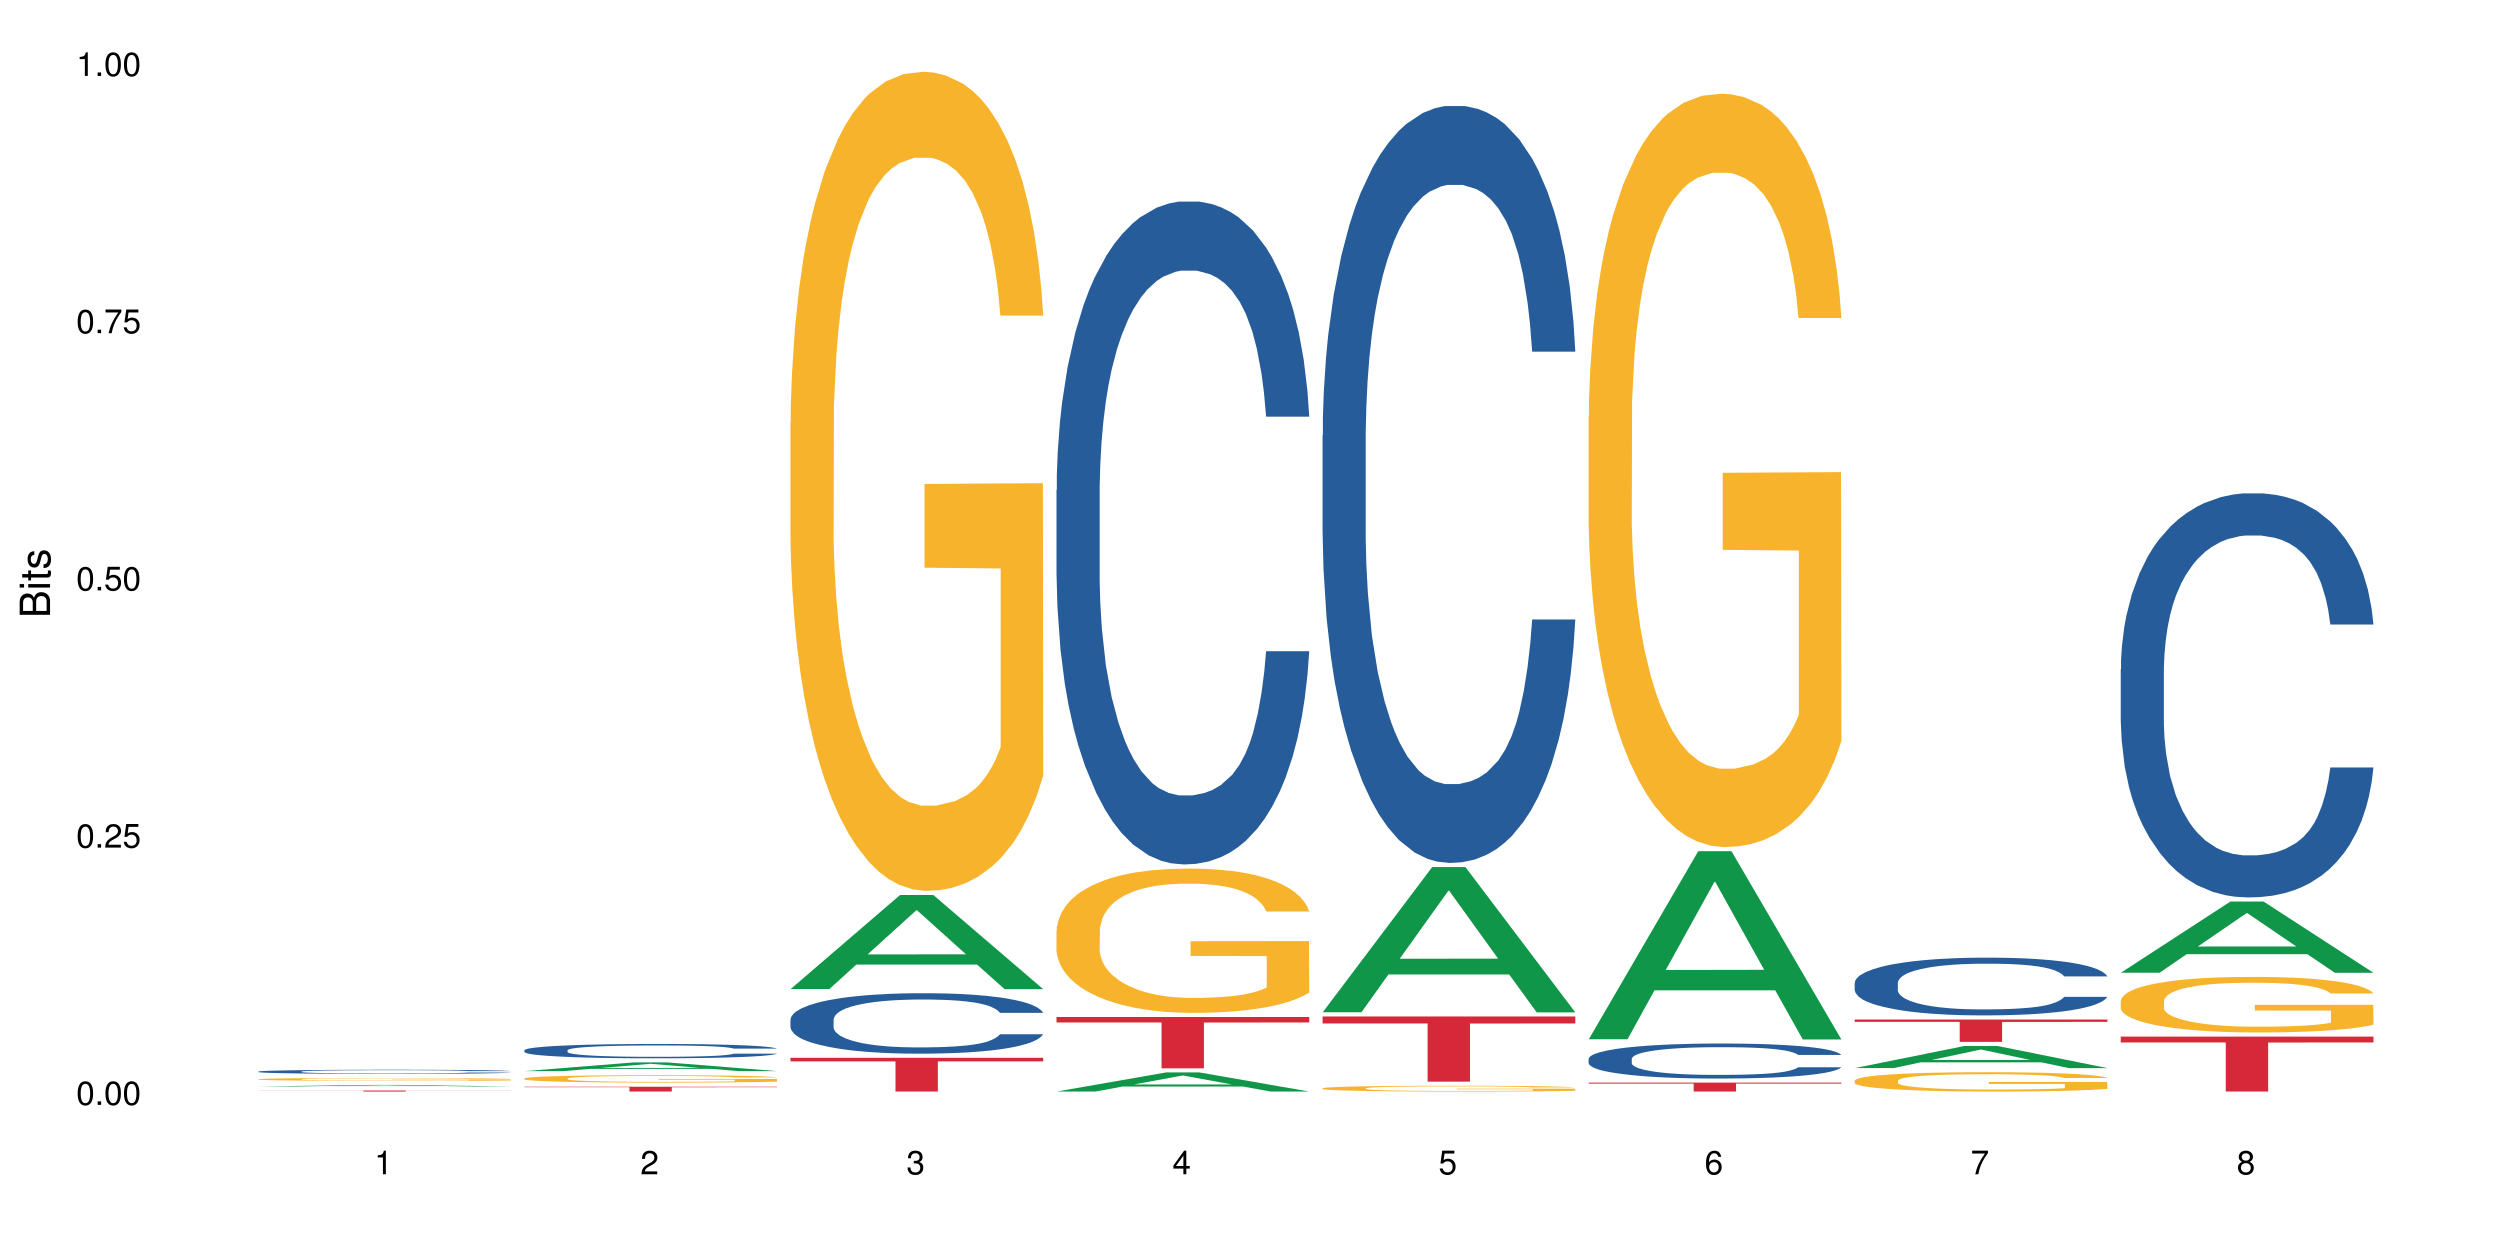 <?xml version="1.0" encoding="UTF-8"?>
<svg xmlns="http://www.w3.org/2000/svg" xmlns:xlink="http://www.w3.org/1999/xlink" width="720pt" height="360pt" viewBox="0 0 720 360" version="1.1">
<defs>
<g>
<symbol overflow="visible" id="glyph0-0">
<path style="stroke:none;" d=""/>
</symbol>
<symbol overflow="visible" id="glyph0-1">
<path style="stroke:none;" d="M 2.641 -6.797 C 2 -6.797 1.422 -6.531 1.078 -6.047 C 0.641 -5.453 0.406 -4.547 0.406 -3.297 C 0.406 -1 1.188 0.219 2.641 0.219 C 4.078 0.219 4.859 -1 4.859 -3.234 C 4.859 -4.562 4.656 -5.438 4.203 -6.047 C 3.844 -6.531 3.281 -6.797 2.641 -6.797 Z M 2.641 -6.047 C 3.547 -6.047 4 -5.125 4 -3.312 C 4 -1.375 3.562 -0.484 2.625 -0.484 C 1.734 -0.484 1.281 -1.422 1.281 -3.281 C 1.281 -5.141 1.734 -6.047 2.641 -6.047 Z M 2.641 -6.047 "/>
</symbol>
<symbol overflow="visible" id="glyph0-2">
<path style="stroke:none;" d="M 1.828 -1 L 0.828 -1 L 0.828 0 L 1.828 0 Z M 1.828 -1 "/>
</symbol>
<symbol overflow="visible" id="glyph0-3">
<path style="stroke:none;" d="M 4.859 -0.828 L 1.281 -0.828 C 1.359 -1.391 1.672 -1.75 2.5 -2.234 L 3.469 -2.75 C 4.406 -3.266 4.906 -3.969 4.906 -4.812 C 4.906 -5.375 4.672 -5.906 4.266 -6.266 C 3.859 -6.625 3.375 -6.797 2.719 -6.797 C 1.859 -6.797 1.219 -6.5 0.844 -5.922 C 0.609 -5.562 0.5 -5.125 0.484 -4.438 L 1.328 -4.438 C 1.359 -4.906 1.406 -5.188 1.531 -5.406 C 1.75 -5.812 2.188 -6.062 2.703 -6.062 C 3.469 -6.062 4.031 -5.516 4.031 -4.781 C 4.031 -4.25 3.719 -3.797 3.125 -3.438 L 2.234 -2.938 C 0.812 -2.141 0.406 -1.5 0.328 0 L 4.859 0 Z M 4.859 -0.828 "/>
</symbol>
<symbol overflow="visible" id="glyph0-4">
<path style="stroke:none;" d="M 4.562 -6.797 L 1.062 -6.797 L 0.547 -3.094 L 1.328 -3.094 C 1.719 -3.562 2.047 -3.734 2.578 -3.734 C 3.484 -3.734 4.062 -3.109 4.062 -2.094 C 4.062 -1.125 3.484 -0.531 2.578 -0.531 C 1.828 -0.531 1.375 -0.906 1.188 -1.672 L 0.328 -1.672 C 0.453 -1.109 0.547 -0.844 0.75 -0.594 C 1.125 -0.078 1.828 0.219 2.594 0.219 C 3.969 0.219 4.922 -0.781 4.922 -2.219 C 4.922 -3.562 4.031 -4.484 2.719 -4.484 C 2.25 -4.484 1.859 -4.359 1.469 -4.062 L 1.734 -5.969 L 4.562 -5.969 Z M 4.562 -6.797 "/>
</symbol>
<symbol overflow="visible" id="glyph0-5">
<path style="stroke:none;" d="M 4.984 -6.797 L 0.438 -6.797 L 0.438 -5.969 L 4.109 -5.969 C 2.5 -3.656 1.828 -2.234 1.328 0 L 2.219 0 C 2.594 -2.172 3.453 -4.047 4.984 -6.094 Z M 4.984 -6.797 "/>
</symbol>
<symbol overflow="visible" id="glyph0-6">
<path style="stroke:none;" d="M 2.484 -4.844 L 2.484 0 L 3.328 0 L 3.328 -6.797 L 2.766 -6.797 C 2.469 -5.75 2.281 -5.609 0.984 -5.453 L 0.984 -4.844 Z M 2.484 -4.844 "/>
</symbol>
<symbol overflow="visible" id="glyph0-7">
<path style="stroke:none;" d="M 2.125 -3.125 L 2.578 -3.125 C 3.516 -3.125 3.984 -2.703 3.984 -1.891 C 3.984 -1.031 3.469 -0.531 2.578 -0.531 C 1.656 -0.531 1.203 -0.984 1.156 -1.969 L 0.312 -1.969 C 0.344 -1.422 0.438 -1.078 0.609 -0.766 C 0.953 -0.109 1.625 0.219 2.547 0.219 C 3.953 0.219 4.859 -0.609 4.859 -1.906 C 4.859 -2.766 4.516 -3.25 3.703 -3.516 C 4.344 -3.766 4.656 -4.25 4.656 -4.938 C 4.656 -6.109 3.875 -6.797 2.578 -6.797 C 1.203 -6.797 0.484 -6.047 0.453 -4.609 L 1.297 -4.609 C 1.312 -5.016 1.344 -5.25 1.453 -5.453 C 1.641 -5.828 2.062 -6.062 2.594 -6.062 C 3.344 -6.062 3.797 -5.625 3.797 -4.906 C 3.797 -4.422 3.609 -4.141 3.25 -3.984 C 3.016 -3.891 2.719 -3.844 2.125 -3.844 Z M 2.125 -3.125 "/>
</symbol>
<symbol overflow="visible" id="glyph0-8">
<path style="stroke:none;" d="M 3.141 -1.625 L 3.141 0 L 3.984 0 L 3.984 -1.625 L 4.984 -1.625 L 4.984 -2.391 L 3.984 -2.391 L 3.984 -6.797 L 3.359 -6.797 L 0.266 -2.516 L 0.266 -1.625 Z M 3.141 -2.391 L 1 -2.391 L 3.141 -5.359 Z M 3.141 -2.391 "/>
</symbol>
<symbol overflow="visible" id="glyph0-9">
<path style="stroke:none;" d="M 4.781 -5.031 C 4.609 -6.141 3.891 -6.797 2.844 -6.797 C 2.094 -6.797 1.422 -6.438 1.031 -5.828 C 0.609 -5.172 0.406 -4.344 0.406 -3.094 C 0.406 -1.953 0.578 -1.234 0.984 -0.625 C 1.359 -0.078 1.953 0.219 2.703 0.219 C 3.984 0.219 4.922 -0.734 4.922 -2.078 C 4.922 -3.344 4.062 -4.234 2.844 -4.234 C 2.172 -4.234 1.641 -3.969 1.281 -3.469 C 1.281 -5.125 1.828 -6.047 2.797 -6.047 C 3.391 -6.047 3.797 -5.672 3.938 -5.031 Z M 2.734 -3.484 C 3.547 -3.484 4.062 -2.922 4.062 -2 C 4.062 -1.156 3.484 -0.531 2.703 -0.531 C 1.922 -0.531 1.328 -1.188 1.328 -2.047 C 1.328 -2.891 1.906 -3.484 2.734 -3.484 Z M 2.734 -3.484 "/>
</symbol>
<symbol overflow="visible" id="glyph0-10">
<path style="stroke:none;" d="M 3.75 -3.578 C 4.453 -4 4.688 -4.344 4.688 -4.984 C 4.688 -6.047 3.844 -6.797 2.641 -6.797 C 1.438 -6.797 0.594 -6.047 0.594 -4.984 C 0.594 -4.359 0.828 -4.016 1.516 -3.578 C 0.734 -3.203 0.359 -2.641 0.359 -1.891 C 0.359 -0.641 1.297 0.219 2.641 0.219 C 3.984 0.219 4.922 -0.641 4.922 -1.875 C 4.922 -2.641 4.531 -3.203 3.75 -3.578 Z M 2.641 -6.047 C 3.359 -6.047 3.812 -5.625 3.812 -4.969 C 3.812 -4.344 3.344 -3.922 2.641 -3.922 C 1.922 -3.922 1.453 -4.344 1.453 -4.984 C 1.453 -5.625 1.922 -6.047 2.641 -6.047 Z M 2.641 -3.203 C 3.484 -3.203 4.062 -2.672 4.062 -1.875 C 4.062 -1.062 3.484 -0.531 2.625 -0.531 C 1.797 -0.531 1.219 -1.078 1.219 -1.875 C 1.219 -2.672 1.797 -3.203 2.641 -3.203 Z M 2.641 -3.203 "/>
</symbol>
<symbol overflow="visible" id="glyph1-0">
<path style="stroke:none;" d=""/>
</symbol>
<symbol overflow="visible" id="glyph1-1">
<path style="stroke:none;" d="M 0 -0.953 L 0 -4.891 C 0 -5.719 -0.234 -6.344 -0.734 -6.797 C -1.188 -7.234 -1.812 -7.469 -2.5 -7.469 C -3.547 -7.469 -4.188 -7 -4.625 -5.875 C -4.984 -6.672 -5.641 -7.094 -6.531 -7.094 C -7.156 -7.094 -7.734 -6.859 -8.141 -6.391 C -8.562 -5.938 -8.75 -5.344 -8.75 -4.5 L -8.75 -0.953 Z M -4.984 -2.062 L -7.766 -2.062 L -7.766 -4.219 C -7.766 -4.844 -7.688 -5.203 -7.453 -5.5 C -7.219 -5.812 -6.859 -5.969 -6.375 -5.969 C -5.906 -5.969 -5.531 -5.812 -5.297 -5.5 C -5.062 -5.203 -4.984 -4.844 -4.984 -4.219 Z M -0.984 -2.062 L -4 -2.062 L -4 -4.781 C -4 -5.328 -3.859 -5.688 -3.578 -5.953 C -3.297 -6.219 -2.922 -6.359 -2.484 -6.359 C -2.062 -6.359 -1.688 -6.219 -1.406 -5.953 C -1.109 -5.688 -0.984 -5.328 -0.984 -4.781 Z M -0.984 -2.062 "/>
</symbol>
<symbol overflow="visible" id="glyph1-2">
<path style="stroke:none;" d="M -6.281 -1.797 L -6.281 -0.797 L 0 -0.797 L 0 -1.797 Z M -8.75 -1.797 L -8.75 -0.797 L -7.484 -0.797 L -7.484 -1.797 Z M -8.75 -1.797 "/>
</symbol>
<symbol overflow="visible" id="glyph1-3">
<path style="stroke:none;" d="M -6.281 -3.047 L -6.281 -2.016 L -8.016 -2.016 L -8.016 -1.016 L -6.281 -1.016 L -6.281 -0.172 L -5.469 -0.172 L -5.469 -1.016 L -0.719 -1.016 C -0.078 -1.016 0.281 -1.453 0.281 -2.234 C 0.281 -2.469 0.25 -2.719 0.188 -3.047 L -0.641 -3.047 C -0.609 -2.922 -0.594 -2.766 -0.594 -2.562 C -0.594 -2.141 -0.719 -2.016 -1.156 -2.016 L -5.469 -2.016 L -5.469 -3.047 Z M -6.281 -3.047 "/>
</symbol>
<symbol overflow="visible" id="glyph1-4">
<path style="stroke:none;" d="M -4.531 -5.25 C -5.766 -5.25 -6.469 -4.422 -6.469 -2.969 C -6.469 -1.516 -5.719 -0.562 -4.547 -0.562 C -3.562 -0.562 -3.094 -1.062 -2.734 -2.562 L -2.516 -3.484 C -2.344 -4.188 -2.094 -4.469 -1.625 -4.469 C -1.047 -4.469 -0.641 -3.875 -0.641 -3 C -0.641 -2.453 -0.797 -2 -1.062 -1.75 C -1.25 -1.594 -1.422 -1.531 -1.875 -1.469 L -1.875 -0.406 C -0.422 -0.453 0.281 -1.266 0.281 -2.922 C 0.281 -4.5 -0.5 -5.516 -1.719 -5.516 C -2.656 -5.516 -3.172 -4.984 -3.469 -3.734 L -3.703 -2.766 C -3.891 -1.953 -4.156 -1.609 -4.594 -1.609 C -5.172 -1.609 -5.547 -2.125 -5.547 -2.938 C -5.547 -3.75 -5.203 -4.172 -4.531 -4.203 Z M -4.531 -5.25 "/>
</symbol>
</g>
</defs>
<g id="surface104991">
<rect x="0" y="0" width="720" height="360" style="fill:rgb(100%,100%,100%);fill-opacity:1;stroke:none;"/>
<path style=" stroke:none;fill-rule:nonzero;fill:rgb(6.275%,58.824%,28.235%);fill-opacity:1;" d="M 74.402 312.895 L 74.48 312.895 L 105.977 312.469 L 115.543 312.469 L 147.195 312.895 L 136.074 312.895 L 128.141 312.781 L 93.379 312.781 L 85.602 312.895 L 74.402 312.895 L 96.723 312.738 L 124.953 312.738 L 110.875 312.539 L 110.566 312.539 L 96.645 312.738 L 96.723 312.738 Z M 74.402 312.895 "/>
<path style=" stroke:none;fill-rule:nonzero;fill:rgb(14.51%,36.078%,60%);fill-opacity:1;" d="M 74.402 308.605 L 74.492 308.605 L 74.492 308.578 L 74.758 308.539 L 75.379 308.484 L 76 308.449 L 77.598 308.387 L 79.816 308.324 L 82.125 308.277 L 83.812 308.25 L 85.32 308.227 L 88.781 308.188 L 91.004 308.168 L 93.398 308.148 L 96.328 308.129 L 98.461 308.117 L 103.254 308.102 L 106.805 308.094 L 109.555 308.09 L 115.504 308.09 L 119.055 308.094 L 121.629 308.102 L 124.469 308.109 L 126.867 308.117 L 131.039 308.145 L 134.766 308.172 L 136.453 308.191 L 139.117 308.223 L 141.16 308.258 L 142.578 308.285 L 144.176 308.324 L 145.598 308.375 L 146.664 308.43 L 147.195 308.477 L 134.766 308.477 L 134.145 308.434 L 133.434 308.398 L 132.105 308.355 L 130.773 308.324 L 128.906 308.289 L 127.223 308.27 L 124.914 308.25 L 122.871 308.238 L 120.742 308.227 L 118.699 308.219 L 114.793 308.215 L 108.578 308.215 L 105.117 308.227 L 103.254 308.234 L 100.59 308.246 L 98.727 308.262 L 96.508 308.285 L 94.996 308.301 L 93.133 308.328 L 91.801 308.355 L 90.293 308.391 L 89.406 308.418 L 88.605 308.449 L 87.895 308.484 L 87.363 308.523 L 87.008 308.562 L 86.832 308.602 L 86.832 308.77 L 87.008 308.809 L 87.453 308.852 L 88.605 308.918 L 90.293 308.977 L 92.246 309.023 L 94.109 309.055 L 95.176 309.07 L 96.594 309.086 L 98.812 309.109 L 102.012 309.129 L 103.875 309.141 L 106.715 309.148 L 109.645 309.152 L 113.551 309.152 L 117.012 309.148 L 119.32 309.141 L 121.719 309.133 L 125.004 309.117 L 127.043 309.098 L 128.82 309.078 L 130.152 309.059 L 131.039 309.039 L 132.371 309.008 L 133.434 308.969 L 134.234 308.93 L 134.766 308.895 L 147.195 308.895 L 146.664 308.938 L 145.863 308.98 L 145.066 309.012 L 143.82 309.051 L 142.402 309.082 L 140.359 309.121 L 138.672 309.145 L 136.453 309.172 L 134.41 309.195 L 132.191 309.211 L 128.906 309.234 L 126.777 309.246 L 124.469 309.254 L 121.719 309.262 L 118.254 309.27 L 114.527 309.273 L 111.066 309.277 L 107.336 309.273 L 104.586 309.27 L 100.945 309.258 L 96.418 309.238 L 93.133 309.219 L 90.559 309.199 L 88.34 309.176 L 85.855 309.148 L 82.656 309.102 L 80.703 309.062 L 79.375 309.031 L 77.863 308.992 L 76.801 308.953 L 75.555 308.891 L 74.668 308.816 L 74.402 308.754 Z M 74.402 308.605 "/>
<path style=" stroke:none;fill-rule:nonzero;fill:rgb(96.863%,70.196%,16.863%);fill-opacity:1;" d="M 74.402 310.812 L 74.492 310.812 L 74.492 310.797 L 74.848 310.762 L 75.734 310.715 L 76.887 310.676 L 78.129 310.645 L 78.93 310.629 L 80.262 310.605 L 81.414 310.59 L 84.344 310.555 L 88.074 310.523 L 90.113 310.512 L 92.422 310.496 L 95.707 310.484 L 97.215 310.477 L 101.832 310.465 L 107.07 310.457 L 115.504 310.457 L 119.145 310.461 L 124.113 310.469 L 126.953 310.477 L 129.176 310.484 L 131.48 310.492 L 134.324 310.508 L 136.984 310.527 L 139.117 310.543 L 141.246 310.566 L 143.023 310.59 L 144.531 310.617 L 145.863 310.652 L 146.664 310.676 L 147.195 310.703 L 134.855 310.703 L 134.145 310.676 L 133.348 310.656 L 132.016 310.633 L 130.684 310.613 L 129.352 310.598 L 126.867 310.578 L 124.734 310.566 L 122.074 310.555 L 119.5 310.551 L 116.57 310.543 L 110.09 310.543 L 105.828 310.547 L 103.34 310.555 L 101.566 310.559 L 99.082 310.57 L 97.57 310.582 L 96.684 310.586 L 94.02 310.609 L 92.246 310.633 L 91.27 310.648 L 90.027 310.668 L 89.137 310.691 L 88.16 310.719 L 87.629 310.742 L 86.918 310.797 L 86.832 310.934 L 87.098 310.961 L 87.629 310.992 L 88.34 311.02 L 89.406 311.051 L 90.469 311.07 L 92.336 311.102 L 93.934 311.121 L 95.176 311.133 L 97.57 311.152 L 98.547 311.16 L 100.855 311.176 L 103.254 311.184 L 106.184 311.195 L 108.402 311.199 L 111.953 311.203 L 116.48 311.203 L 121.805 311.199 L 125.18 311.191 L 127.488 311.188 L 128.996 311.18 L 130.859 311.172 L 132.191 311.164 L 133.434 311.156 L 134.945 311.145 L 134.945 310.961 L 113.02 310.961 L 113.02 310.875 L 147.105 310.875 L 147.195 311.172 L 145.332 311.191 L 143.023 311.211 L 140.805 311.227 L 138.496 311.242 L 135.211 311.254 L 132.547 311.266 L 128.465 311.273 L 124.734 311.281 L 120.828 311.285 L 117.367 311.289 L 109.645 311.289 L 105.738 311.285 L 102.633 311.277 L 99.789 311.27 L 96.949 311.262 L 93.398 311.242 L 91.09 311.23 L 88.695 311.215 L 86.297 311.195 L 84.168 311.176 L 82.746 311.16 L 81.328 311.141 L 79.816 311.117 L 78.398 311.094 L 77.332 311.07 L 76.355 311.043 L 75.645 311.016 L 74.934 310.984 L 74.578 310.957 L 74.402 310.93 Z M 74.402 310.812 "/>
<path style=" stroke:none;fill-rule:nonzero;fill:rgb(83.922%,15.686%,22.353%);fill-opacity:1;" d="M 74.402 314.074 L 147.195 314.074 L 147.195 314.105 L 116.855 314.105 L 116.855 314.371 L 104.652 314.371 L 104.652 314.105 L 74.402 314.105 Z M 74.402 314.074 "/>
<path style=" stroke:none;fill-rule:nonzero;fill:rgb(6.275%,58.824%,28.235%);fill-opacity:1;" d="M 151.027 308.484 L 151.105 308.48 L 182.602 305.969 L 192.168 305.969 L 223.82 308.484 L 212.699 308.484 L 204.766 307.828 L 170.004 307.828 L 162.227 308.484 L 151.027 308.484 L 173.348 307.559 L 201.578 307.555 L 187.5 306.383 L 187.344 306.379 L 187.188 306.387 L 173.27 307.555 L 173.348 307.559 Z M 151.027 308.484 "/>
<path style=" stroke:none;fill-rule:nonzero;fill:rgb(14.51%,36.078%,60%);fill-opacity:1;" d="M 151.027 302.461 L 151.113 302.457 L 151.113 302.367 L 151.383 302.223 L 152.004 302.043 L 152.625 301.918 L 154.223 301.695 L 156.441 301.48 L 158.75 301.316 L 160.438 301.219 L 161.945 301.141 L 165.406 301.004 L 167.625 300.93 L 170.023 300.867 L 172.953 300.801 L 175.082 300.766 L 179.879 300.703 L 183.43 300.68 L 186.18 300.668 L 192.129 300.668 L 195.68 300.684 L 198.254 300.699 L 201.094 300.73 L 203.492 300.766 L 207.664 300.848 L 211.391 300.953 L 213.078 301.012 L 215.742 301.129 L 217.781 301.242 L 219.203 301.34 L 220.801 301.48 L 222.223 301.652 L 223.285 301.844 L 223.82 302.004 L 211.391 302.004 L 210.77 301.855 L 210.059 301.738 L 208.727 301.582 L 207.395 301.473 L 205.531 301.363 L 203.844 301.293 L 201.539 301.223 L 199.496 301.176 L 197.363 301.141 L 195.324 301.117 L 191.418 301.098 L 186.891 301.098 L 185.203 301.105 L 181.742 301.133 L 179.879 301.16 L 177.215 301.215 L 175.352 301.262 L 173.129 301.336 L 171.621 301.402 L 169.758 301.5 L 168.426 301.586 L 166.918 301.711 L 166.027 301.805 L 165.23 301.91 L 164.52 302.035 L 163.988 302.168 L 163.633 302.305 L 163.453 302.441 L 163.453 303.027 L 163.633 303.164 L 164.074 303.32 L 165.23 303.551 L 166.918 303.75 L 168.871 303.91 L 170.734 304.023 L 171.801 304.074 L 173.219 304.137 L 175.438 304.211 L 178.633 304.285 L 180.5 304.316 L 183.34 304.348 L 186.27 304.359 L 190.176 304.359 L 193.637 304.348 L 195.945 304.328 L 198.34 304.297 L 201.625 304.234 L 203.668 304.172 L 205.445 304.102 L 206.773 304.031 L 207.664 303.969 L 208.996 303.852 L 210.059 303.723 L 210.859 303.594 L 211.391 303.465 L 223.82 303.465 L 223.285 303.613 L 222.488 303.762 L 221.688 303.871 L 220.445 304.004 L 219.027 304.121 L 216.984 304.25 L 215.297 304.34 L 213.078 304.434 L 211.035 304.504 L 208.816 304.57 L 205.531 304.645 L 203.402 304.68 L 201.094 304.715 L 198.34 304.746 L 194.879 304.773 L 191.152 304.789 L 187.688 304.789 L 183.961 304.785 L 181.207 304.77 L 177.57 304.734 L 173.043 304.668 L 169.758 304.594 L 167.184 304.523 L 164.965 304.449 L 162.477 304.348 L 159.281 304.18 L 157.328 304.051 L 155.996 303.945 L 154.488 303.801 L 153.422 303.668 L 152.18 303.457 L 151.293 303.188 L 151.027 302.98 Z M 151.027 302.461 "/>
<path style=" stroke:none;fill-rule:nonzero;fill:rgb(96.863%,70.196%,16.863%);fill-opacity:1;" d="M 151.027 310.578 L 151.113 310.574 L 151.113 310.535 L 151.469 310.449 L 152.359 310.328 L 153.512 310.23 L 154.754 310.152 L 155.555 310.109 L 156.887 310.051 L 158.039 310.008 L 160.969 309.922 L 164.695 309.84 L 166.738 309.805 L 169.047 309.773 L 172.332 309.734 L 173.84 309.723 L 178.457 309.691 L 183.695 309.672 L 189.465 309.664 L 192.129 309.668 L 195.766 309.676 L 200.738 309.695 L 203.578 309.715 L 205.797 309.734 L 208.105 309.762 L 210.949 309.801 L 213.609 309.848 L 215.742 309.895 L 217.871 309.949 L 219.648 310.012 L 221.156 310.082 L 222.488 310.164 L 223.285 310.23 L 223.82 310.301 L 211.48 310.301 L 210.77 310.23 L 209.973 310.18 L 208.641 310.113 L 207.309 310.066 L 205.977 310.031 L 203.492 309.98 L 201.359 309.949 L 198.695 309.922 L 196.121 309.906 L 193.191 309.895 L 191.418 309.891 L 186.711 309.891 L 182.453 309.902 L 179.965 309.918 L 178.191 309.934 L 175.703 309.961 L 174.195 309.984 L 173.309 310 L 170.645 310.062 L 168.871 310.117 L 167.895 310.152 L 166.648 310.211 L 165.762 310.266 L 164.785 310.34 L 164.254 310.398 L 163.543 310.531 L 163.453 310.883 L 163.719 310.957 L 164.254 311.035 L 164.965 311.105 L 166.027 311.18 L 167.094 311.234 L 168.957 311.312 L 170.555 311.363 L 171.801 311.395 L 174.195 311.449 L 175.172 311.465 L 177.48 311.5 L 179.879 311.527 L 182.805 311.551 L 185.027 311.562 L 188.578 311.57 L 193.105 311.57 L 198.43 311.559 L 201.805 311.543 L 204.113 311.527 L 205.621 311.516 L 207.484 311.492 L 208.816 311.473 L 210.059 311.453 L 211.57 311.422 L 211.57 310.957 L 189.641 310.953 L 189.641 310.734 L 223.73 310.734 L 223.82 311.492 L 221.953 311.547 L 219.648 311.598 L 217.426 311.637 L 215.121 311.668 L 211.836 311.707 L 209.172 311.73 L 205.09 311.758 L 201.359 311.773 L 197.453 311.785 L 193.992 311.793 L 189.91 311.793 L 186.27 311.789 L 182.363 311.777 L 179.254 311.762 L 176.414 311.742 L 173.574 311.719 L 170.023 311.676 L 167.715 311.645 L 165.32 311.602 L 162.922 311.555 L 160.793 311.5 L 159.371 311.461 L 157.949 311.414 L 156.441 311.355 L 155.02 311.289 L 153.957 311.23 L 152.98 311.16 L 152.27 311.098 L 151.559 311.012 L 151.203 310.941 L 151.027 310.879 Z M 151.027 310.578 "/>
<path style=" stroke:none;fill-rule:nonzero;fill:rgb(83.922%,15.686%,22.353%);fill-opacity:1;" d="M 151.027 312.973 L 223.82 312.973 L 223.82 313.121 L 193.48 313.125 L 193.48 314.371 L 181.277 314.371 L 181.277 313.125 L 181.098 313.121 L 151.027 313.121 Z M 151.027 312.973 "/>
<path style=" stroke:none;fill-rule:nonzero;fill:rgb(6.275%,58.824%,28.235%);fill-opacity:1;" d="M 227.652 284.855 L 227.727 284.832 L 259.227 257.754 L 268.789 257.754 L 300.445 284.883 L 289.32 284.883 L 281.391 277.801 L 246.625 277.801 L 238.848 284.855 L 227.652 284.855 L 249.969 274.871 L 278.199 274.844 L 264.125 262.184 L 263.969 262.16 L 263.812 262.234 L 249.895 274.844 L 249.969 274.871 Z M 227.652 284.855 "/>
<path style=" stroke:none;fill-rule:nonzero;fill:rgb(14.51%,36.078%,60%);fill-opacity:1;" d="M 227.652 293.633 L 227.738 293.617 L 227.738 293.234 L 228.004 292.629 L 228.625 291.867 L 229.25 291.34 L 230.848 290.402 L 233.066 289.496 L 235.375 288.797 L 237.059 288.383 L 238.57 288.066 L 242.031 287.477 L 244.25 287.176 L 246.648 286.906 L 249.578 286.633 L 251.707 286.477 L 256.5 286.219 L 260.051 286.109 L 262.805 286.062 L 268.75 286.062 L 272.301 286.125 L 274.879 286.203 L 277.719 286.332 L 280.113 286.477 L 284.285 286.824 L 288.016 287.27 L 289.703 287.523 L 292.363 288.02 L 294.406 288.496 L 295.828 288.906 L 297.426 289.496 L 298.844 290.211 L 299.91 291.023 L 300.445 291.707 L 288.016 291.707 L 287.395 291.07 L 286.684 290.578 L 285.352 289.926 L 284.02 289.465 L 282.156 289.004 L 280.469 288.703 L 278.16 288.398 L 276.121 288.207 L 273.988 288.066 L 271.949 287.969 L 268.043 287.875 L 263.516 287.875 L 261.828 287.906 L 258.367 288.035 L 256.5 288.145 L 253.84 288.367 L 251.973 288.574 L 249.754 288.891 L 248.246 289.164 L 246.383 289.574 L 245.051 289.941 L 243.539 290.465 L 242.652 290.863 L 241.855 291.309 L 241.145 291.836 L 240.609 292.391 L 240.258 292.98 L 240.078 293.551 L 240.078 296.016 L 240.258 296.59 L 240.699 297.258 L 241.855 298.227 L 243.539 299.07 L 245.492 299.738 L 247.359 300.215 L 248.422 300.438 L 249.844 300.691 L 252.062 301.012 L 255.258 301.328 L 257.121 301.457 L 259.965 301.582 L 262.895 301.648 L 266.801 301.648 L 270.262 301.582 L 272.57 301.504 L 274.965 301.375 L 278.25 301.105 L 280.293 300.852 L 282.066 300.551 L 283.398 300.246 L 284.285 299.992 L 285.617 299.5 L 286.684 298.961 L 287.484 298.402 L 288.016 297.863 L 300.445 297.863 L 299.91 298.496 L 299.113 299.117 L 298.312 299.578 L 297.07 300.137 L 295.648 300.629 L 293.609 301.188 L 291.922 301.551 L 289.703 301.949 L 287.66 302.25 L 285.441 302.523 L 282.156 302.84 L 280.027 303 L 277.719 303.141 L 274.965 303.27 L 271.504 303.379 L 267.773 303.445 L 264.312 303.461 L 260.586 303.43 L 257.832 303.363 L 254.191 303.223 L 249.664 302.934 L 246.383 302.633 L 243.809 302.332 L 241.586 302.012 L 239.102 301.582 L 235.906 300.883 L 233.953 300.344 L 232.621 299.898 L 231.113 299.277 L 230.047 298.719 L 228.805 297.828 L 227.918 296.699 L 227.652 295.828 Z M 227.652 293.633 "/>
<path style=" stroke:none;fill-rule:nonzero;fill:rgb(96.863%,70.196%,16.863%);fill-opacity:1;" d="M 227.652 121.707 L 227.738 121.488 L 227.738 117.18 L 228.094 107.488 L 228.98 94.129 L 230.137 83.141 L 231.379 74.523 L 232.18 70 L 233.508 63.535 L 234.664 58.797 L 237.594 49.102 L 241.32 40.055 L 243.363 36.176 L 245.672 32.512 L 248.957 28.418 L 250.465 26.91 L 255.082 23.465 L 260.32 21.309 L 266.09 20.664 L 268.75 20.879 L 272.391 21.738 L 277.363 24.109 L 280.203 26.266 L 282.422 28.418 L 284.73 31.219 L 287.57 35.527 L 290.234 40.699 L 292.363 45.871 L 294.496 52.332 L 296.27 59.227 L 297.781 66.77 L 299.113 75.816 L 299.91 83.355 L 300.445 90.898 L 288.105 90.898 L 287.395 83.355 L 286.594 77.539 L 285.262 70.43 L 283.934 65.258 L 282.602 61.168 L 280.113 55.566 L 277.984 52.117 L 275.32 49.102 L 272.746 47.164 L 269.816 45.871 L 268.043 45.438 L 263.336 45.438 L 259.074 46.945 L 256.59 48.672 L 254.816 50.395 L 252.328 53.625 L 250.82 56.211 L 249.934 57.934 L 247.27 64.613 L 245.492 70.645 L 244.516 74.738 L 243.273 81.203 L 242.387 87.02 L 241.41 95.637 L 240.879 102.102 L 240.168 116.75 L 240.078 155.531 L 240.344 163.719 L 240.879 172.551 L 241.586 180.305 L 242.652 188.492 L 243.719 194.742 L 245.582 203.145 L 247.18 208.746 L 248.422 212.406 L 250.82 218.223 L 251.797 220.164 L 254.105 224.039 L 256.5 227.059 L 259.43 229.641 L 261.648 230.934 L 265.199 232.012 L 269.727 232.012 L 275.055 230.719 L 278.43 228.996 L 280.734 227.273 L 282.246 225.766 L 284.109 223.395 L 285.441 221.238 L 286.684 218.871 L 288.191 215.207 L 288.191 163.719 L 266.266 163.5 L 266.266 139.371 L 300.355 139.156 L 300.445 223.395 L 298.578 229.211 L 296.27 234.812 L 294.051 239.121 L 291.742 242.785 L 288.461 246.879 L 285.797 249.465 L 281.711 252.48 L 277.984 254.418 L 274.078 255.711 L 270.617 256.355 L 266.531 256.574 L 262.895 256.141 L 258.988 254.848 L 255.879 253.125 L 253.039 250.973 L 250.199 248.172 L 246.648 243.645 L 244.34 239.984 L 241.941 235.461 L 239.547 230.074 L 237.414 224.258 L 235.996 219.73 L 234.574 214.562 L 233.066 208.098 L 231.645 200.773 L 230.578 194.094 L 229.602 186.555 L 228.895 179.445 L 228.184 169.75 L 227.828 161.992 L 227.652 155.316 Z M 227.652 121.707 "/>
<path style=" stroke:none;fill-rule:nonzero;fill:rgb(83.922%,15.686%,22.353%);fill-opacity:1;" d="M 227.652 304.641 L 300.445 304.641 L 300.445 305.68 L 270.105 305.691 L 270.105 314.371 L 257.898 314.371 L 257.898 305.699 L 257.723 305.68 L 227.652 305.68 Z M 227.652 304.641 "/>
<path style=" stroke:none;fill-rule:nonzero;fill:rgb(6.275%,58.824%,28.235%);fill-opacity:1;" d="M 304.273 314.367 L 304.352 314.359 L 335.848 308.855 L 345.414 308.855 L 377.066 314.371 L 365.945 314.371 L 358.016 312.93 L 323.25 312.93 L 315.473 314.367 L 304.273 314.367 L 326.594 312.336 L 354.824 312.332 L 340.75 309.758 L 340.594 309.75 L 340.438 309.766 L 326.516 312.332 L 326.594 312.336 Z M 304.273 314.367 "/>
<path style=" stroke:none;fill-rule:nonzero;fill:rgb(14.51%,36.078%,60%);fill-opacity:1;" d="M 304.273 141.121 L 304.363 140.949 L 304.363 136.758 L 304.629 130.129 L 305.25 121.75 L 305.871 115.992 L 307.469 105.695 L 309.691 95.75 L 311.996 88.07 L 313.684 83.535 L 315.195 80.043 L 318.656 73.59 L 320.875 70.273 L 323.273 67.305 L 326.203 64.34 L 328.332 62.594 L 333.125 59.801 L 336.676 58.582 L 339.43 58.059 L 345.375 58.059 L 348.926 58.754 L 351.5 59.629 L 354.344 61.023 L 356.738 62.594 L 360.91 66.434 L 364.641 71.32 L 366.328 74.113 L 368.988 79.52 L 371.031 84.758 L 372.453 89.293 L 374.051 95.75 L 375.469 103.602 L 376.535 112.504 L 377.066 120.008 L 364.641 120.008 L 364.02 113.027 L 363.309 107.617 L 361.977 100.461 L 360.645 95.402 L 358.781 90.34 L 357.094 87.023 L 354.785 83.711 L 352.742 81.617 L 350.613 80.043 L 348.57 78.996 L 344.664 77.949 L 340.137 77.949 L 338.453 78.301 L 334.988 79.695 L 333.125 80.918 L 330.461 83.359 L 328.598 85.629 L 326.379 89.117 L 324.871 92.086 L 323.004 96.621 L 321.676 100.637 L 320.164 106.395 L 319.277 110.758 L 318.477 115.645 L 317.77 121.402 L 317.234 127.512 L 316.879 133.969 L 316.703 140.25 L 316.703 167.297 L 316.879 173.582 L 317.324 180.91 L 318.477 191.555 L 320.164 200.805 L 322.117 208.133 L 323.98 213.367 L 325.047 215.812 L 326.469 218.602 L 328.688 222.094 L 331.883 225.582 L 333.746 226.98 L 336.586 228.375 L 339.516 229.074 L 343.422 229.074 L 346.887 228.375 L 349.191 227.504 L 351.59 226.105 L 354.875 223.141 L 356.918 220.348 L 358.691 217.031 L 360.023 213.719 L 360.91 210.926 L 362.242 205.516 L 363.309 199.582 L 364.105 193.473 L 364.641 187.539 L 377.066 187.539 L 376.535 194.52 L 375.734 201.328 L 374.938 206.387 L 373.695 212.496 L 372.273 217.906 L 370.23 224.012 L 368.547 228.027 L 366.328 232.391 L 364.285 235.703 L 362.066 238.672 L 358.781 242.16 L 356.648 243.906 L 354.344 245.477 L 351.59 246.875 L 348.129 248.094 L 344.398 248.793 L 340.938 248.969 L 337.211 248.617 L 334.457 247.922 L 330.816 246.352 L 326.289 243.207 L 323.004 239.895 L 320.43 236.578 L 318.211 233.086 L 315.727 228.375 L 312.531 220.695 L 310.578 214.766 L 309.246 209.879 L 307.738 203.07 L 306.672 196.965 L 305.43 187.191 L 304.539 174.801 L 304.273 165.203 Z M 304.273 141.121 "/>
<path style=" stroke:none;fill-rule:nonzero;fill:rgb(96.863%,70.196%,16.863%);fill-opacity:1;" d="M 304.273 267.949 L 304.363 267.91 L 304.363 267.152 L 304.719 265.445 L 305.605 263.09 L 306.762 261.156 L 308.004 259.637 L 308.801 258.84 L 310.133 257.699 L 311.289 256.867 L 314.219 255.156 L 317.945 253.562 L 319.988 252.879 L 322.297 252.234 L 325.578 251.512 L 327.09 251.246 L 331.707 250.641 L 336.941 250.262 L 342.711 250.148 L 345.375 250.184 L 349.016 250.336 L 353.988 250.754 L 356.828 251.133 L 359.047 251.512 L 361.355 252.008 L 364.195 252.766 L 366.859 253.676 L 368.988 254.59 L 371.121 255.727 L 372.895 256.941 L 374.406 258.27 L 375.734 259.863 L 376.535 261.191 L 377.066 262.52 L 364.727 262.52 L 364.02 261.191 L 363.219 260.168 L 361.887 258.914 L 360.555 258.004 L 359.223 257.281 L 356.738 256.297 L 354.609 255.688 L 351.945 255.156 L 349.371 254.816 L 346.441 254.59 L 344.664 254.512 L 339.961 254.512 L 335.699 254.777 L 333.215 255.082 L 331.438 255.387 L 328.953 255.953 L 327.445 256.41 L 326.555 256.715 L 323.895 257.891 L 322.117 258.953 L 321.141 259.676 L 319.898 260.812 L 319.012 261.84 L 318.035 263.355 L 317.5 264.496 L 316.793 267.078 L 316.703 273.91 L 316.969 275.352 L 317.5 276.906 L 318.211 278.273 L 319.277 279.715 L 320.344 280.816 L 322.207 282.297 L 323.805 283.285 L 325.047 283.93 L 327.445 284.953 L 328.422 285.297 L 330.73 285.98 L 333.125 286.512 L 336.055 286.965 L 338.273 287.195 L 341.824 287.383 L 346.352 287.383 L 351.68 287.156 L 355.051 286.852 L 357.359 286.551 L 358.871 286.281 L 360.734 285.867 L 362.066 285.484 L 363.309 285.07 L 364.816 284.422 L 364.816 275.352 L 342.891 275.312 L 342.891 271.062 L 376.98 271.023 L 377.066 285.867 L 375.203 286.891 L 372.895 287.879 L 370.676 288.637 L 368.367 289.281 L 365.082 290.004 L 362.422 290.457 L 358.336 290.988 L 354.609 291.332 L 350.703 291.559 L 347.238 291.672 L 343.156 291.711 L 339.516 291.637 L 335.609 291.406 L 332.504 291.105 L 329.664 290.723 L 326.824 290.23 L 323.273 289.434 L 320.965 288.789 L 318.566 287.992 L 316.172 287.043 L 314.039 286.016 L 312.621 285.219 L 311.199 284.309 L 309.691 283.172 L 308.27 281.879 L 307.203 280.703 L 306.227 279.375 L 305.516 278.121 L 304.809 276.414 L 304.453 275.047 L 304.273 273.871 Z M 304.273 267.949 "/>
<path style=" stroke:none;fill-rule:nonzero;fill:rgb(83.922%,15.686%,22.353%);fill-opacity:1;" d="M 304.273 292.891 L 377.066 292.891 L 377.066 294.473 L 346.73 294.488 L 346.73 307.676 L 334.523 307.676 L 334.523 294.5 L 334.348 294.473 L 304.273 294.473 Z M 304.273 292.891 "/>
<path style=" stroke:none;fill-rule:nonzero;fill:rgb(6.275%,58.824%,28.235%);fill-opacity:1;" d="M 380.898 291.531 L 380.977 291.492 L 412.473 249.715 L 422.039 249.715 L 453.691 291.57 L 442.57 291.57 L 434.637 280.645 L 399.875 280.645 L 392.098 291.531 L 380.898 291.531 L 403.219 276.125 L 431.449 276.086 L 417.375 256.555 L 417.219 256.516 L 417.062 256.633 L 403.141 276.086 L 403.219 276.125 Z M 380.898 291.531 "/>
<path style=" stroke:none;fill-rule:nonzero;fill:rgb(14.51%,36.078%,60%);fill-opacity:1;" d="M 380.898 125.398 L 380.988 125.199 L 380.988 120.414 L 381.254 112.844 L 381.875 103.281 L 382.496 96.703 L 384.094 84.949 L 386.312 73.59 L 388.621 64.824 L 390.309 59.645 L 391.816 55.656 L 395.281 48.285 L 397.5 44.5 L 399.895 41.113 L 402.824 37.727 L 404.957 35.734 L 409.75 32.543 L 413.301 31.148 L 416.051 30.551 L 422 30.551 L 425.551 31.348 L 428.125 32.344 L 430.965 33.941 L 433.363 35.734 L 437.535 40.117 L 441.266 45.695 L 442.949 48.883 L 445.613 55.059 L 447.656 61.039 L 449.074 66.219 L 450.672 73.59 L 452.094 82.559 L 453.16 92.719 L 453.691 101.289 L 441.266 101.289 L 440.641 93.316 L 439.934 87.141 L 438.602 78.973 L 437.27 73.191 L 435.406 67.414 L 433.719 63.629 L 431.41 59.844 L 429.367 57.453 L 427.238 55.656 L 425.195 54.461 L 421.289 53.266 L 416.762 53.266 L 415.074 53.664 L 411.613 55.258 L 409.75 56.656 L 407.086 59.445 L 405.223 62.035 L 403.004 66.02 L 401.492 69.406 L 399.629 74.586 L 398.297 79.172 L 396.789 85.746 L 395.902 90.727 L 395.102 96.305 L 394.391 102.883 L 393.859 109.855 L 393.504 117.227 L 393.328 124.402 L 393.328 155.285 L 393.504 162.457 L 393.949 170.828 L 395.102 182.98 L 396.789 193.543 L 398.742 201.91 L 400.605 207.887 L 401.672 210.68 L 403.09 213.867 L 405.312 217.852 L 408.508 221.836 L 410.371 223.43 L 413.211 225.023 L 416.141 225.82 L 420.047 225.82 L 423.508 225.023 L 425.816 224.027 L 428.215 222.434 L 431.5 219.047 L 433.539 215.859 L 435.316 212.074 L 436.648 208.285 L 437.535 205.098 L 438.867 198.922 L 439.934 192.148 L 440.73 185.172 L 441.266 178.398 L 453.691 178.398 L 453.16 186.367 L 452.359 194.141 L 451.562 199.918 L 450.32 206.891 L 448.898 213.07 L 446.855 220.043 L 445.168 224.625 L 442.949 229.605 L 440.91 233.395 L 438.688 236.781 L 435.406 240.766 L 433.273 242.758 L 430.965 244.551 L 428.215 246.145 L 424.754 247.539 L 421.023 248.336 L 417.562 248.535 L 413.832 248.137 L 411.082 247.34 L 407.441 245.547 L 402.914 241.961 L 399.629 238.176 L 397.055 234.391 L 394.836 230.402 L 392.352 225.023 L 389.156 216.258 L 387.203 209.48 L 385.871 203.902 L 384.359 196.133 L 383.297 189.16 L 382.055 178 L 381.164 163.852 L 380.898 152.895 Z M 380.898 125.398 "/>
<path style=" stroke:none;fill-rule:nonzero;fill:rgb(96.863%,70.196%,16.863%);fill-opacity:1;" d="M 380.898 313.414 L 380.988 313.414 L 380.988 313.383 L 381.344 313.316 L 382.23 313.219 L 383.383 313.145 L 384.629 313.082 L 385.426 313.051 L 386.758 313.004 L 387.91 312.969 L 390.84 312.902 L 394.57 312.836 L 396.613 312.809 L 398.918 312.785 L 402.203 312.754 L 403.715 312.746 L 408.328 312.719 L 413.566 312.703 L 419.336 312.699 L 422 312.703 L 425.641 312.707 L 430.609 312.727 L 433.453 312.738 L 435.672 312.754 L 437.98 312.773 L 440.82 312.805 L 443.484 312.844 L 445.613 312.879 L 447.742 312.926 L 449.52 312.973 L 451.027 313.027 L 452.359 313.09 L 453.16 313.145 L 453.691 313.199 L 441.352 313.199 L 440.641 313.145 L 439.844 313.102 L 438.512 313.051 L 437.18 313.016 L 435.848 312.988 L 433.363 312.949 L 431.234 312.922 L 428.57 312.902 L 425.996 312.887 L 423.066 312.879 L 421.289 312.875 L 416.586 312.875 L 412.324 312.887 L 409.84 312.898 L 408.062 312.91 L 405.578 312.934 L 404.066 312.953 L 403.18 312.965 L 400.516 313.012 L 398.742 313.055 L 397.766 313.082 L 396.523 313.129 L 395.637 313.172 L 394.66 313.23 L 394.125 313.277 L 393.414 313.379 L 393.328 313.656 L 393.594 313.715 L 394.125 313.777 L 394.836 313.832 L 395.902 313.887 L 396.965 313.934 L 398.832 313.992 L 400.43 314.031 L 401.672 314.059 L 404.066 314.098 L 405.043 314.113 L 407.352 314.141 L 409.75 314.16 L 412.68 314.18 L 414.898 314.188 L 418.449 314.195 L 422.977 314.195 L 428.305 314.188 L 431.676 314.176 L 433.984 314.164 L 435.492 314.152 L 437.359 314.137 L 438.688 314.121 L 439.934 314.105 L 441.441 314.078 L 441.441 313.715 L 419.516 313.711 L 419.516 313.539 L 453.602 313.539 L 453.691 314.137 L 451.828 314.176 L 449.52 314.215 L 447.301 314.246 L 444.992 314.273 L 441.707 314.301 L 439.043 314.32 L 434.961 314.34 L 431.234 314.355 L 427.328 314.363 L 423.863 314.367 L 419.781 314.371 L 416.141 314.367 L 412.234 314.359 L 409.129 314.348 L 406.289 314.332 L 403.445 314.312 L 399.895 314.277 L 397.59 314.254 L 395.191 314.223 L 392.793 314.184 L 390.664 314.141 L 389.242 314.109 L 387.824 314.074 L 386.312 314.027 L 384.895 313.977 L 383.828 313.93 L 382.852 313.875 L 382.141 313.824 L 381.43 313.758 L 381.078 313.699 L 380.898 313.652 Z M 380.898 313.414 "/>
<path style=" stroke:none;fill-rule:nonzero;fill:rgb(83.922%,15.686%,22.353%);fill-opacity:1;" d="M 380.898 292.75 L 453.691 292.75 L 453.691 294.758 L 423.355 294.777 L 423.355 311.52 L 411.148 311.52 L 411.148 294.793 L 410.973 294.758 L 380.898 294.758 Z M 380.898 292.75 "/>
<path style=" stroke:none;fill-rule:nonzero;fill:rgb(6.275%,58.824%,28.235%);fill-opacity:1;" d="M 457.523 299.312 L 457.602 299.262 L 489.098 245.141 L 498.664 245.141 L 530.316 299.363 L 519.195 299.363 L 511.262 285.211 L 476.5 285.211 L 468.723 299.312 L 457.523 299.312 L 479.844 279.355 L 508.074 279.305 L 493.996 254 L 493.84 253.949 L 493.688 254.102 L 479.766 279.305 L 479.844 279.355 Z M 457.523 299.312 "/>
<path style=" stroke:none;fill-rule:nonzero;fill:rgb(14.51%,36.078%,60%);fill-opacity:1;" d="M 457.523 304.93 L 457.613 304.918 L 457.613 304.699 L 457.879 304.348 L 458.5 303.906 L 459.121 303.602 L 460.719 303.059 L 462.938 302.535 L 465.246 302.129 L 466.934 301.891 L 468.441 301.703 L 471.902 301.363 L 474.125 301.188 L 476.52 301.031 L 479.449 300.875 L 481.582 300.785 L 486.375 300.637 L 489.926 300.57 L 492.676 300.543 L 498.625 300.543 L 502.176 300.582 L 504.75 300.629 L 507.59 300.699 L 509.988 300.785 L 514.16 300.988 L 517.887 301.246 L 519.574 301.391 L 522.238 301.676 L 524.281 301.953 L 525.699 302.191 L 527.297 302.535 L 528.719 302.949 L 529.785 303.418 L 530.316 303.812 L 517.887 303.812 L 517.266 303.445 L 516.555 303.16 L 515.227 302.781 L 513.895 302.516 L 512.027 302.25 L 510.344 302.074 L 508.035 301.898 L 505.992 301.789 L 503.863 301.703 L 501.82 301.648 L 497.914 301.594 L 493.387 301.594 L 491.699 301.613 L 488.238 301.688 L 486.375 301.75 L 483.711 301.879 L 481.848 302 L 479.629 302.184 L 478.117 302.34 L 476.254 302.578 L 474.922 302.793 L 473.414 303.094 L 472.527 303.324 L 471.727 303.582 L 471.016 303.887 L 470.484 304.211 L 470.129 304.551 L 469.949 304.883 L 469.949 306.309 L 470.129 306.641 L 470.574 307.027 L 471.727 307.59 L 473.414 308.078 L 475.367 308.465 L 477.23 308.742 L 478.297 308.871 L 479.715 309.016 L 481.934 309.199 L 485.133 309.387 L 486.996 309.457 L 489.836 309.531 L 492.766 309.57 L 496.672 309.57 L 500.133 309.531 L 502.441 309.488 L 504.84 309.414 L 508.121 309.258 L 510.164 309.109 L 511.941 308.934 L 513.273 308.758 L 514.16 308.613 L 515.492 308.328 L 516.555 308.012 L 517.355 307.691 L 517.887 307.379 L 530.316 307.379 L 529.785 307.746 L 528.984 308.105 L 528.184 308.371 L 526.941 308.695 L 525.523 308.98 L 523.48 309.301 L 521.793 309.516 L 519.574 309.746 L 517.531 309.918 L 515.312 310.074 L 512.027 310.262 L 509.898 310.352 L 507.59 310.434 L 504.84 310.508 L 501.375 310.574 L 497.648 310.609 L 494.188 310.621 L 490.457 310.602 L 487.707 310.562 L 484.066 310.48 L 479.539 310.316 L 476.254 310.141 L 473.68 309.965 L 471.461 309.781 L 468.973 309.531 L 465.777 309.129 L 463.824 308.812 L 462.496 308.555 L 460.984 308.195 L 459.918 307.875 L 458.676 307.359 L 457.789 306.707 L 457.523 306.199 Z M 457.523 304.93 "/>
<path style=" stroke:none;fill-rule:nonzero;fill:rgb(96.863%,70.196%,16.863%);fill-opacity:1;" d="M 457.523 119.914 L 457.613 119.715 L 457.613 115.754 L 457.969 106.836 L 458.855 94.551 L 460.008 84.445 L 461.25 76.52 L 462.051 72.355 L 463.383 66.414 L 464.535 62.055 L 467.465 53.137 L 471.195 44.812 L 473.234 41.246 L 475.543 37.879 L 478.828 34.113 L 480.336 32.727 L 484.953 29.555 L 490.191 27.574 L 495.961 26.98 L 498.625 27.176 L 502.266 27.969 L 507.234 30.148 L 510.074 32.133 L 512.297 34.113 L 514.602 36.688 L 517.445 40.652 L 520.105 45.406 L 522.238 50.164 L 524.367 56.109 L 526.145 62.449 L 527.652 69.383 L 528.984 77.707 L 529.785 84.645 L 530.316 91.578 L 517.977 91.578 L 517.266 84.645 L 516.469 79.293 L 515.137 72.754 L 513.805 67.996 L 512.473 64.234 L 509.988 59.082 L 507.855 55.91 L 505.195 53.137 L 502.617 51.352 L 499.691 50.164 L 497.914 49.766 L 493.211 49.766 L 488.949 51.156 L 486.461 52.738 L 484.688 54.324 L 482.203 57.297 L 480.691 59.676 L 479.805 61.262 L 477.141 67.402 L 475.367 72.953 L 474.391 76.715 L 473.148 82.66 L 472.258 88.012 L 471.281 95.938 L 470.75 101.883 L 470.039 115.355 L 469.949 151.023 L 470.219 158.555 L 470.75 166.68 L 471.461 173.812 L 472.527 181.344 L 473.59 187.09 L 475.453 194.816 L 477.055 199.969 L 478.297 203.336 L 480.691 208.688 L 481.668 210.473 L 483.977 214.039 L 486.375 216.812 L 489.305 219.191 L 491.523 220.379 L 495.074 221.371 L 499.602 221.371 L 504.926 220.18 L 508.301 218.594 L 510.609 217.012 L 512.117 215.625 L 513.98 213.445 L 515.312 211.461 L 516.555 209.281 L 518.066 205.914 L 518.066 158.555 L 496.141 158.355 L 496.141 136.164 L 530.227 135.965 L 530.316 213.445 L 528.453 218.793 L 526.145 223.945 L 523.926 227.91 L 521.617 231.277 L 518.332 235.043 L 515.668 237.422 L 511.586 240.195 L 507.855 241.977 L 503.949 243.168 L 500.488 243.762 L 496.406 243.961 L 492.766 243.562 L 488.859 242.375 L 485.754 240.789 L 482.91 238.809 L 480.07 236.23 L 476.52 232.07 L 474.211 228.703 L 471.816 224.539 L 469.418 219.586 L 467.289 214.234 L 465.867 210.074 L 464.445 205.32 L 462.938 199.375 L 461.52 192.637 L 460.453 186.496 L 459.477 179.559 L 458.766 173.02 L 458.055 164.102 L 457.699 156.969 L 457.523 150.828 Z M 457.523 119.914 "/>
<path style=" stroke:none;fill-rule:nonzero;fill:rgb(83.922%,15.686%,22.353%);fill-opacity:1;" d="M 457.523 311.797 L 530.316 311.797 L 530.316 312.074 L 499.977 312.078 L 499.977 314.371 L 487.773 314.371 L 487.773 312.078 L 487.594 312.074 L 457.523 312.074 Z M 457.523 311.797 "/>
<path style=" stroke:none;fill-rule:nonzero;fill:rgb(6.275%,58.824%,28.235%);fill-opacity:1;" d="M 534.148 307.609 L 534.227 307.605 L 565.723 301.246 L 575.289 301.246 L 606.941 307.617 L 595.82 307.617 L 587.887 305.953 L 553.125 305.953 L 545.348 307.609 L 534.148 307.609 L 556.469 305.266 L 584.699 305.258 L 570.621 302.285 L 570.465 302.281 L 570.309 302.297 L 556.391 305.258 L 556.469 305.266 Z M 534.148 307.609 "/>
<path style=" stroke:none;fill-rule:nonzero;fill:rgb(14.51%,36.078%,60%);fill-opacity:1;" d="M 534.148 283.047 L 534.234 283.031 L 534.234 282.668 L 534.504 282.09 L 535.125 281.359 L 535.746 280.859 L 537.344 279.961 L 539.562 279.098 L 541.871 278.43 L 543.559 278.031 L 545.066 277.73 L 548.527 277.168 L 550.746 276.879 L 553.145 276.621 L 556.074 276.363 L 558.203 276.211 L 562.996 275.965 L 566.551 275.859 L 569.301 275.816 L 575.25 275.816 L 578.801 275.875 L 581.375 275.953 L 584.215 276.074 L 586.613 276.211 L 590.785 276.543 L 594.512 276.969 L 596.199 277.211 L 598.863 277.684 L 600.902 278.141 L 602.324 278.535 L 603.922 279.098 L 605.344 279.781 L 606.406 280.555 L 606.941 281.207 L 594.512 281.207 L 593.891 280.602 L 593.18 280.129 L 591.848 279.508 L 590.516 279.066 L 588.652 278.625 L 586.965 278.336 L 584.66 278.047 L 582.617 277.867 L 580.484 277.73 L 578.445 277.637 L 574.539 277.547 L 570.012 277.547 L 568.324 277.578 L 564.863 277.699 L 562.996 277.805 L 560.336 278.02 L 558.469 278.215 L 556.25 278.52 L 554.742 278.777 L 552.879 279.172 L 551.547 279.523 L 550.039 280.023 L 549.148 280.402 L 548.352 280.828 L 547.641 281.328 L 547.109 281.863 L 546.754 282.426 L 546.574 282.973 L 546.574 285.324 L 546.754 285.871 L 547.195 286.512 L 548.352 287.438 L 550.039 288.242 L 551.992 288.883 L 553.855 289.336 L 554.918 289.551 L 556.34 289.793 L 558.559 290.098 L 561.754 290.402 L 563.621 290.523 L 566.461 290.645 L 569.391 290.703 L 573.297 290.703 L 576.758 290.645 L 579.066 290.566 L 581.461 290.445 L 584.746 290.188 L 586.789 289.945 L 588.562 289.656 L 589.895 289.367 L 590.785 289.125 L 592.113 288.652 L 593.18 288.137 L 593.98 287.605 L 594.512 287.09 L 606.941 287.09 L 606.406 287.695 L 605.609 288.289 L 604.809 288.73 L 603.566 289.262 L 602.145 289.73 L 600.105 290.266 L 598.418 290.613 L 596.199 290.992 L 594.156 291.281 L 591.938 291.539 L 588.652 291.844 L 586.523 291.996 L 584.215 292.133 L 581.461 292.254 L 578 292.359 L 574.273 292.422 L 570.809 292.438 L 567.082 292.406 L 564.328 292.344 L 560.691 292.207 L 556.164 291.934 L 552.879 291.648 L 550.305 291.359 L 548.086 291.055 L 545.598 290.645 L 542.402 289.977 L 540.449 289.457 L 539.117 289.035 L 537.609 288.441 L 536.543 287.91 L 535.301 287.059 L 534.414 285.98 L 534.148 285.145 Z M 534.148 283.047 "/>
<path style=" stroke:none;fill-rule:nonzero;fill:rgb(96.863%,70.196%,16.863%);fill-opacity:1;" d="M 534.148 311.184 L 534.234 311.18 L 534.234 311.078 L 534.59 310.848 L 535.48 310.531 L 536.633 310.273 L 537.875 310.066 L 538.676 309.961 L 540.008 309.809 L 541.16 309.695 L 544.09 309.469 L 547.816 309.254 L 549.859 309.16 L 552.168 309.074 L 555.453 308.977 L 556.961 308.941 L 561.578 308.863 L 566.816 308.809 L 572.586 308.797 L 575.25 308.801 L 578.887 308.82 L 583.859 308.875 L 586.699 308.926 L 588.918 308.977 L 591.227 309.043 L 594.066 309.148 L 596.73 309.27 L 598.863 309.391 L 600.992 309.543 L 602.77 309.707 L 604.277 309.887 L 605.609 310.098 L 606.406 310.277 L 606.941 310.457 L 594.602 310.457 L 593.891 310.277 L 593.09 310.141 L 591.762 309.973 L 590.43 309.848 L 589.098 309.754 L 586.613 309.621 L 584.48 309.539 L 581.816 309.469 L 579.242 309.422 L 576.312 309.391 L 574.539 309.379 L 569.832 309.379 L 565.574 309.418 L 563.086 309.457 L 561.312 309.496 L 558.824 309.574 L 557.316 309.637 L 556.43 309.676 L 553.766 309.832 L 551.992 309.977 L 551.016 310.074 L 549.77 310.227 L 548.883 310.363 L 547.906 310.566 L 547.375 310.719 L 546.664 311.066 L 546.574 311.984 L 546.84 312.176 L 547.375 312.387 L 548.086 312.566 L 549.148 312.762 L 550.215 312.91 L 552.078 313.109 L 553.676 313.242 L 554.918 313.328 L 557.316 313.465 L 558.293 313.512 L 560.602 313.602 L 562.996 313.672 L 565.926 313.734 L 568.148 313.766 L 571.699 313.789 L 576.227 313.789 L 581.551 313.758 L 584.926 313.719 L 587.234 313.68 L 588.742 313.641 L 590.605 313.586 L 591.938 313.535 L 593.18 313.48 L 594.691 313.395 L 594.691 312.176 L 572.762 312.172 L 572.762 311.602 L 606.852 311.594 L 606.941 313.586 L 605.074 313.723 L 602.77 313.855 L 600.547 313.957 L 598.242 314.043 L 594.957 314.141 L 592.293 314.203 L 588.211 314.273 L 584.48 314.32 L 580.574 314.352 L 577.113 314.367 L 573.027 314.371 L 569.391 314.359 L 565.484 314.328 L 562.375 314.289 L 559.535 314.238 L 556.695 314.172 L 553.145 314.066 L 550.836 313.98 L 548.438 313.871 L 546.043 313.746 L 543.91 313.605 L 542.492 313.5 L 541.07 313.379 L 539.562 313.227 L 538.141 313.051 L 537.078 312.895 L 536.102 312.715 L 535.391 312.547 L 534.68 312.32 L 534.324 312.137 L 534.148 311.977 Z M 534.148 311.184 "/>
<path style=" stroke:none;fill-rule:nonzero;fill:rgb(83.922%,15.686%,22.353%);fill-opacity:1;" d="M 534.148 293.617 L 606.941 293.617 L 606.941 294.305 L 576.602 294.312 L 576.602 300.066 L 564.395 300.066 L 564.395 294.32 L 564.219 294.305 L 534.148 294.305 Z M 534.148 293.617 "/>
<path style=" stroke:none;fill-rule:nonzero;fill:rgb(6.275%,58.824%,28.235%);fill-opacity:1;" d="M 610.77 280.148 L 610.848 280.129 L 642.348 259.645 L 651.91 259.645 L 683.562 280.168 L 672.441 280.168 L 664.512 274.809 L 629.746 274.809 L 621.969 280.148 L 610.77 280.148 L 633.09 272.594 L 661.32 272.574 L 647.246 262.996 L 647.09 262.977 L 646.934 263.035 L 633.012 272.574 L 633.09 272.594 Z M 610.77 280.148 "/>
<path style=" stroke:none;fill-rule:nonzero;fill:rgb(14.51%,36.078%,60%);fill-opacity:1;" d="M 610.77 192.734 L 610.859 192.625 L 610.859 190.074 L 611.125 186.031 L 611.746 180.926 L 612.371 177.418 L 613.969 171.141 L 616.188 165.078 L 618.496 160.398 L 620.18 157.633 L 621.691 155.504 L 625.152 151.57 L 627.371 149.551 L 629.77 147.742 L 632.699 145.934 L 634.828 144.867 L 639.621 143.168 L 643.172 142.422 L 645.926 142.105 L 651.871 142.105 L 655.422 142.527 L 657.996 143.062 L 660.84 143.91 L 663.234 144.867 L 667.406 147.207 L 671.137 150.188 L 672.824 151.891 L 675.484 155.188 L 677.527 158.379 L 678.949 161.141 L 680.547 165.078 L 681.965 169.863 L 683.031 175.289 L 683.562 179.863 L 671.137 179.863 L 670.516 175.609 L 669.805 172.312 L 668.473 167.949 L 667.141 164.867 L 665.277 161.781 L 663.59 159.762 L 661.281 157.738 L 659.242 156.461 L 657.109 155.504 L 655.07 154.867 L 651.164 154.23 L 646.637 154.23 L 644.949 154.441 L 641.488 155.293 L 639.621 156.035 L 636.961 157.527 L 635.094 158.91 L 632.875 161.035 L 631.367 162.844 L 629.504 165.609 L 628.172 168.055 L 626.66 171.566 L 625.773 174.227 L 624.977 177.203 L 624.266 180.715 L 623.73 184.438 L 623.375 188.371 L 623.199 192.199 L 623.199 208.688 L 623.375 212.516 L 623.82 216.984 L 624.977 223.473 L 626.66 229.109 L 628.613 233.574 L 630.48 236.766 L 631.543 238.258 L 632.965 239.957 L 635.184 242.086 L 638.379 244.211 L 640.242 245.062 L 643.086 245.914 L 646.016 246.34 L 649.918 246.34 L 653.383 245.914 L 655.691 245.383 L 658.086 244.531 L 661.371 242.723 L 663.414 241.02 L 665.188 239 L 666.52 236.98 L 667.406 235.277 L 668.738 231.98 L 669.805 228.363 L 670.605 224.641 L 671.137 221.023 L 683.562 221.023 L 683.031 225.281 L 682.234 229.43 L 681.434 232.512 L 680.191 236.234 L 678.77 239.531 L 676.73 243.254 L 675.043 245.703 L 672.824 248.359 L 670.781 250.383 L 668.562 252.191 L 665.277 254.316 L 663.148 255.379 L 660.84 256.336 L 658.086 257.188 L 654.625 257.934 L 650.895 258.359 L 647.434 258.465 L 643.707 258.254 L 640.953 257.828 L 637.312 256.871 L 632.785 254.953 L 629.504 252.934 L 626.93 250.914 L 624.707 248.785 L 622.223 245.914 L 619.027 241.234 L 617.074 237.617 L 615.742 234.641 L 614.234 230.492 L 613.168 226.77 L 611.926 220.812 L 611.039 213.262 L 610.77 207.41 Z M 610.77 192.734 "/>
<path style=" stroke:none;fill-rule:nonzero;fill:rgb(96.863%,70.196%,16.863%);fill-opacity:1;" d="M 610.77 288.203 L 610.859 288.188 L 610.859 287.898 L 611.215 287.238 L 612.102 286.332 L 613.258 285.586 L 614.5 285.004 L 615.297 284.695 L 616.629 284.258 L 617.785 283.934 L 620.715 283.277 L 624.441 282.664 L 626.484 282.398 L 628.793 282.152 L 632.078 281.875 L 633.586 281.77 L 638.203 281.535 L 643.438 281.391 L 649.211 281.348 L 651.871 281.363 L 655.512 281.422 L 660.484 281.582 L 663.324 281.727 L 665.543 281.875 L 667.852 282.062 L 670.691 282.355 L 673.355 282.707 L 675.484 283.059 L 677.617 283.496 L 679.391 283.965 L 680.902 284.477 L 682.234 285.09 L 683.031 285.602 L 683.562 286.113 L 671.227 286.113 L 670.516 285.602 L 669.715 285.207 L 668.383 284.723 L 667.051 284.375 L 665.723 284.094 L 663.234 283.715 L 661.105 283.48 L 658.441 283.277 L 655.867 283.145 L 652.938 283.059 L 651.164 283.027 L 646.457 283.027 L 642.195 283.129 L 639.711 283.246 L 637.934 283.363 L 635.449 283.582 L 633.941 283.758 L 633.055 283.875 L 630.391 284.328 L 628.613 284.738 L 627.637 285.016 L 626.395 285.457 L 625.508 285.852 L 624.531 286.434 L 624 286.875 L 623.289 287.867 L 623.199 290.5 L 623.465 291.055 L 624 291.652 L 624.707 292.18 L 625.773 292.734 L 626.84 293.16 L 628.703 293.73 L 630.301 294.109 L 631.543 294.359 L 633.941 294.754 L 634.918 294.887 L 637.227 295.148 L 639.621 295.352 L 642.551 295.527 L 644.77 295.617 L 648.32 295.688 L 652.848 295.688 L 658.176 295.602 L 661.551 295.484 L 663.855 295.367 L 665.367 295.266 L 667.23 295.105 L 668.562 294.957 L 669.805 294.797 L 671.312 294.551 L 671.312 291.055 L 649.387 291.039 L 649.387 289.402 L 683.477 289.387 L 683.562 295.105 L 681.699 295.5 L 679.391 295.879 L 677.172 296.172 L 674.863 296.422 L 671.582 296.699 L 668.918 296.875 L 664.832 297.078 L 661.105 297.211 L 657.199 297.297 L 653.738 297.34 L 649.652 297.355 L 646.016 297.328 L 642.109 297.238 L 639 297.121 L 636.16 296.977 L 633.32 296.785 L 629.77 296.48 L 627.461 296.23 L 625.062 295.922 L 622.668 295.559 L 620.535 295.164 L 619.117 294.855 L 617.695 294.504 L 616.188 294.066 L 614.766 293.57 L 613.699 293.117 L 612.723 292.605 L 612.016 292.121 L 611.305 291.465 L 610.949 290.938 L 610.77 290.484 Z M 610.77 288.203 "/>
<path style=" stroke:none;fill-rule:nonzero;fill:rgb(83.922%,15.686%,22.353%);fill-opacity:1;" d="M 610.77 298.535 L 683.562 298.535 L 683.562 300.23 L 653.227 300.246 L 653.227 314.371 L 641.02 314.371 L 641.02 300.262 L 640.844 300.23 L 610.77 300.23 Z M 610.77 298.535 "/>
<g style="fill:rgb(0%,0%,0%);fill-opacity:1;">
  <use xlink:href="#glyph0-1" x="21.957" y="318.198"/>
  <use xlink:href="#glyph0-2" x="27.291" y="318.198"/>
  <use xlink:href="#glyph0-1" x="29.958" y="318.198"/>
  <use xlink:href="#glyph0-1" x="35.292" y="318.198"/>
</g>
<g style="fill:rgb(0%,0%,0%);fill-opacity:1;">
  <use xlink:href="#glyph0-1" x="21.957" y="244.116"/>
  <use xlink:href="#glyph0-2" x="27.291" y="244.116"/>
  <use xlink:href="#glyph0-3" x="29.958" y="244.116"/>
  <use xlink:href="#glyph0-4" x="35.292" y="244.116"/>
</g>
<g style="fill:rgb(0%,0%,0%);fill-opacity:1;">
  <use xlink:href="#glyph0-1" x="21.957" y="170.034"/>
  <use xlink:href="#glyph0-2" x="27.291" y="170.034"/>
  <use xlink:href="#glyph0-4" x="29.958" y="170.034"/>
  <use xlink:href="#glyph0-1" x="35.292" y="170.034"/>
</g>
<g style="fill:rgb(0%,0%,0%);fill-opacity:1;">
  <use xlink:href="#glyph0-1" x="21.957" y="95.952"/>
  <use xlink:href="#glyph0-2" x="27.291" y="95.952"/>
  <use xlink:href="#glyph0-5" x="29.958" y="95.952"/>
  <use xlink:href="#glyph0-4" x="35.292" y="95.952"/>
</g>
<g style="fill:rgb(0%,0%,0%);fill-opacity:1;">
  <use xlink:href="#glyph0-6" x="21.957" y="21.87"/>
  <use xlink:href="#glyph0-2" x="27.291" y="21.87"/>
  <use xlink:href="#glyph0-1" x="29.958" y="21.87"/>
  <use xlink:href="#glyph0-1" x="35.292" y="21.87"/>
</g>
<g style="fill:rgb(0%,0%,0%);fill-opacity:1;">
  <use xlink:href="#glyph0-6" x="107.797" y="338.19"/>
</g>
<g style="fill:rgb(0%,0%,0%);fill-opacity:1;">
  <use xlink:href="#glyph0-3" x="184.422" y="338.19"/>
</g>
<g style="fill:rgb(0%,0%,0%);fill-opacity:1;">
  <use xlink:href="#glyph0-7" x="261.047" y="338.19"/>
</g>
<g style="fill:rgb(0%,0%,0%);fill-opacity:1;">
  <use xlink:href="#glyph0-8" x="337.672" y="338.19"/>
</g>
<g style="fill:rgb(0%,0%,0%);fill-opacity:1;">
  <use xlink:href="#glyph0-4" x="414.297" y="338.19"/>
</g>
<g style="fill:rgb(0%,0%,0%);fill-opacity:1;">
  <use xlink:href="#glyph0-9" x="490.918" y="338.19"/>
</g>
<g style="fill:rgb(0%,0%,0%);fill-opacity:1;">
  <use xlink:href="#glyph0-5" x="567.543" y="338.19"/>
</g>
<g style="fill:rgb(0%,0%,0%);fill-opacity:1;">
  <use xlink:href="#glyph0-10" x="644.168" y="338.19"/>
</g>
<g style="fill:rgb(0%,0%,0%);fill-opacity:1;">
  <use xlink:href="#glyph1-1" x="14.412" y="178.016"/>
  <use xlink:href="#glyph1-2" x="14.412" y="170.012"/>
  <use xlink:href="#glyph1-3" x="14.412" y="167.348"/>
  <use xlink:href="#glyph1-4" x="14.412" y="164.012"/>
</g>
</g>
</svg>
